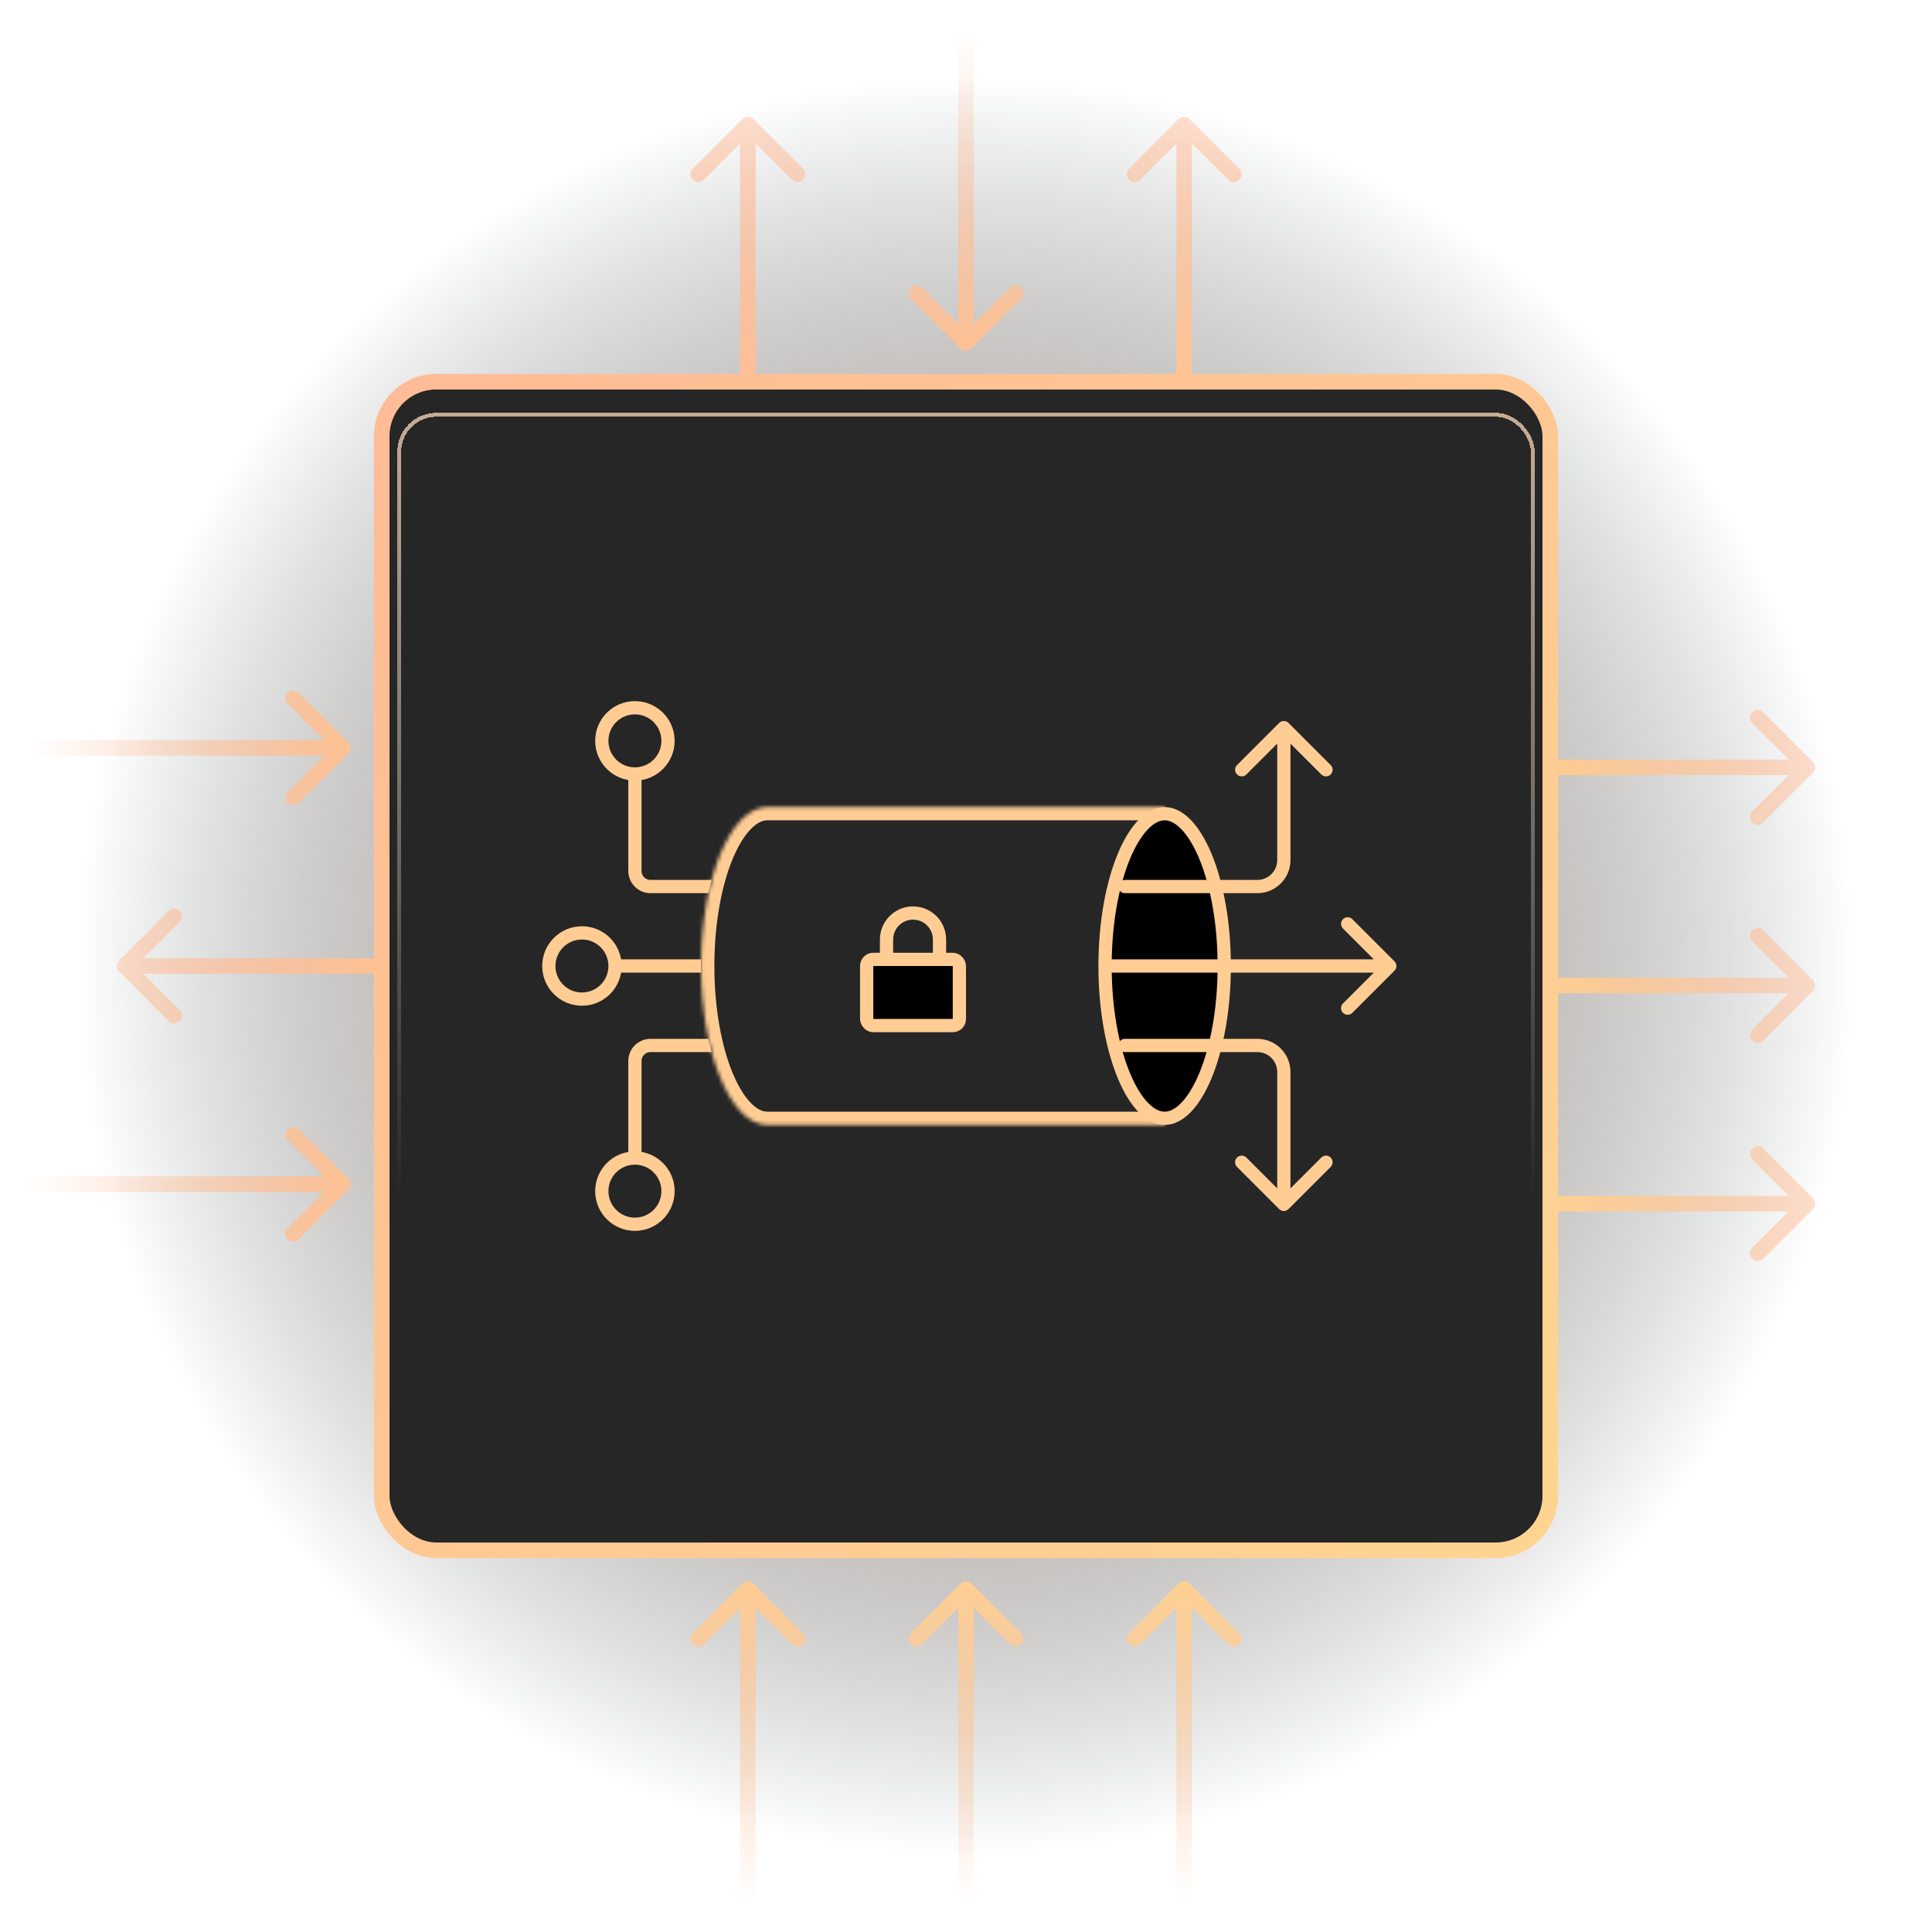 <svg width="496" height="496" viewBox="0 0 496 496" fill="none" xmlns="http://www.w3.org/2000/svg">
<rect width="496" height="496" fill="url(#paint0_radial_8_293)"/>
<path d="M400 251C398.895 251 398 251.895 398 253C398 254.105 398.895 255 400 255V251ZM465.414 254.414C466.195 253.633 466.195 252.367 465.414 251.586L452.686 238.858C451.905 238.077 450.639 238.077 449.858 238.858C449.077 239.639 449.077 240.905 449.858 241.686L461.172 253L449.858 264.314C449.077 265.095 449.077 266.361 449.858 267.142C450.639 267.923 451.905 267.923 452.686 267.142L465.414 254.414ZM400 255H464V251H400V255Z" fill="url(#paint1_linear_8_293)"/>
<path d="M400 307C398.895 307 398 307.895 398 309C398 310.105 398.895 311 400 311V307ZM465.414 310.414C466.195 309.633 466.195 308.367 465.414 307.586L452.686 294.858C451.905 294.077 450.639 294.077 449.858 294.858C449.077 295.639 449.077 296.905 449.858 297.686L461.172 309L449.858 320.314C449.077 321.095 449.077 322.361 449.858 323.142C450.639 323.923 451.905 323.923 452.686 323.142L465.414 310.414ZM400 311H464V307H400V311Z" fill="url(#paint2_linear_8_293)"/>
<path d="M302 96C302 97.105 302.895 98 304 98C305.105 98 306 97.105 306 96L302 96ZM305.414 30.586C304.633 29.805 303.367 29.805 302.586 30.586L289.858 43.314C289.077 44.095 289.077 45.361 289.858 46.142C290.639 46.923 291.905 46.923 292.686 46.142L304 34.828L315.314 46.142C316.095 46.923 317.361 46.923 318.142 46.142C318.923 45.361 318.923 44.095 318.142 43.314L305.414 30.586ZM306 96L306 32L302 32L302 96L306 96Z" fill="url(#paint3_linear_8_293)"/>
<path d="M96 250C97.105 250 98 249.105 98 248C98 246.895 97.105 246 96 246L96 250ZM30.586 246.586C29.805 247.367 29.805 248.633 30.586 249.414L43.314 262.142C44.095 262.923 45.361 262.923 46.142 262.142C46.923 261.361 46.923 260.095 46.142 259.314L34.828 248L46.142 236.686C46.923 235.905 46.923 234.639 46.142 233.858C45.361 233.077 44.095 233.077 43.314 233.858L30.586 246.586ZM96 246L32 246L32 250L96 250L96 246Z" fill="url(#paint4_linear_8_293)"/>
<path d="M400 195C398.895 195 398 195.895 398 197C398 198.105 398.895 199 400 199V195ZM465.414 198.414C466.195 197.633 466.195 196.367 465.414 195.586L452.686 182.858C451.905 182.077 450.639 182.077 449.858 182.858C449.077 183.639 449.077 184.905 449.858 185.686L461.172 197L449.858 208.314C449.077 209.095 449.077 210.361 449.858 211.142C450.639 211.923 451.905 211.923 452.686 211.142L465.414 198.414ZM400 199H464V195H400V199Z" fill="url(#paint5_linear_8_293)"/>
<path d="M190 96C190 97.105 190.895 98 192 98C193.105 98 194 97.105 194 96L190 96ZM193.414 30.586C192.633 29.805 191.367 29.805 190.586 30.586L177.858 43.314C177.077 44.095 177.077 45.361 177.858 46.142C178.639 46.923 179.905 46.923 180.686 46.142L192 34.828L203.314 46.142C204.095 46.923 205.361 46.923 206.142 46.142C206.923 45.361 206.923 44.095 206.142 43.314L193.414 30.586ZM194 96L194 32L190 32L190 96L194 96Z" fill="url(#paint6_linear_8_293)"/>
<path d="M250 8C250 6.895 249.105 6 248 6C246.895 6 246 6.895 246 8L250 8ZM246.586 89.414C247.367 90.195 248.633 90.195 249.414 89.414L262.142 76.686C262.923 75.905 262.923 74.639 262.142 73.858C261.361 73.077 260.095 73.077 259.314 73.858L248 85.172L236.686 73.858C235.905 73.077 234.639 73.077 233.858 73.858C233.077 74.639 233.077 75.905 233.858 76.686L246.586 89.414ZM246 8L246 88L250 88L250 8L246 8Z" fill="url(#paint7_linear_8_293)"/>
<path d="M190 488C190 489.105 190.895 490 192 490C193.105 490 194 489.105 194 488L190 488ZM193.414 406.586C192.633 405.805 191.367 405.805 190.586 406.586L177.858 419.314C177.077 420.095 177.077 421.361 177.858 422.142C178.639 422.923 179.905 422.923 180.686 422.142L192 410.828L203.314 422.142C204.095 422.923 205.361 422.923 206.142 422.142C206.923 421.361 206.923 420.095 206.142 419.314L193.414 406.586ZM194 488L194 408L190 408L190 488L194 488Z" fill="url(#paint8_linear_8_293)"/>
<path d="M246 488C246 489.105 246.895 490 248 490C249.105 490 250 489.105 250 488L246 488ZM249.414 406.586C248.633 405.805 247.367 405.805 246.586 406.586L233.858 419.314C233.077 420.095 233.077 421.361 233.858 422.142C234.639 422.923 235.905 422.923 236.686 422.142L248 410.828L259.314 422.142C260.095 422.923 261.361 422.923 262.142 422.142C262.923 421.361 262.923 420.095 262.142 419.314L249.414 406.586ZM250 488L250 408L246 408L246 488L250 488Z" fill="url(#paint9_linear_8_293)"/>
<path d="M302 488C302 489.105 302.895 490 304 490C305.105 490 306 489.105 306 488L302 488ZM305.414 406.586C304.633 405.805 303.367 405.805 302.586 406.586L289.858 419.314C289.077 420.095 289.077 421.361 289.858 422.142C290.639 422.923 291.905 422.923 292.686 422.142L304 410.828L315.314 422.142C316.095 422.923 317.361 422.923 318.142 422.142C318.923 421.361 318.923 420.095 318.142 419.314L305.414 406.586ZM306 488L306 408L302 408L302 488L306 488Z" fill="url(#paint10_linear_8_293)"/>
<path d="M8 190C6.895 190 6 190.895 6 192C6 193.105 6.895 194 8 194V190ZM89.414 193.414C90.195 192.633 90.195 191.367 89.414 190.586L76.686 177.858C75.905 177.077 74.639 177.077 73.858 177.858C73.077 178.639 73.077 179.905 73.858 180.686L85.172 192L73.858 203.314C73.077 204.095 73.077 205.361 73.858 206.142C74.639 206.923 75.905 206.923 76.686 206.142L89.414 193.414ZM8 194H88V190H8V194Z" fill="url(#paint11_linear_8_293)"/>
<path d="M8 302C6.895 302 6 302.895 6 304C6 305.105 6.895 306 8 306V302ZM89.414 305.414C90.195 304.633 90.195 303.367 89.414 302.586L76.686 289.858C75.905 289.077 74.639 289.077 73.858 289.858C73.077 290.639 73.077 291.905 73.858 292.686L85.172 304L73.858 315.314C73.077 316.095 73.077 317.361 73.858 318.142C74.639 318.923 75.905 318.923 76.686 318.142L89.414 305.414ZM8 306H88V302H8V306Z" fill="url(#paint12_linear_8_293)"/>
<rect x="98" y="98" width="300" height="300" rx="14" fill="#262626" stroke="url(#paint13_linear_8_293)" stroke-width="4"/>
<path d="M163 186.8L163 223.6C163 225.809 164.791 227.6 167 227.6L214 227.6" stroke="#FFCD93" stroke-width="3.4" stroke-linecap="round"/>
<path d="M163 309.2L163 272.4C163 270.191 164.791 268.4 167 268.4L214 268.4" stroke="#FFCD93" stroke-width="3.4" stroke-linecap="round"/>
<path d="M149.4 248H203.8" stroke="#FFCD93" stroke-width="3.4" stroke-linecap="round"/>
<circle cx="163" cy="190.2" r="8.5" fill="#262626" stroke="#FFCD93" stroke-width="3.4"/>
<circle cx="149.4" cy="248" r="8.5" fill="#262626" stroke="#FFCD93" stroke-width="3.4"/>
<circle r="8.5" transform="matrix(1 0 0 -1 163 305.8)" fill="#262626" stroke="#FFCD93" stroke-width="3.4"/>
<mask id="path-21-inside-1_8_293" fill="white">
<path fill-rule="evenodd" clip-rule="evenodd" d="M299 207.2H197C187.611 207.2 180 225.467 180 248C180 270.533 187.611 288.8 197 288.8C197.004 288.8 197.007 288.8 197.011 288.8H299V207.2Z"/>
</mask>
<path fill-rule="evenodd" clip-rule="evenodd" d="M299 207.2H197C187.611 207.2 180 225.467 180 248C180 270.533 187.611 288.8 197 288.8C197.004 288.8 197.007 288.8 197.011 288.8H299V207.2Z" fill="#262626"/>
<path d="M197 207.2V203.8H197L197 207.2ZM299 207.2H302.4V203.8H299V207.2ZM197 288.8V285.4H197L197 288.8ZM299 288.8V292.2H302.4V288.8H299ZM197 210.6H299V203.8H197V210.6ZM183.4 248C183.4 237.07 185.252 227.334 188.118 220.458C189.553 217.012 191.176 214.445 192.805 212.792C194.422 211.151 195.837 210.6 197 210.6L197 203.8C193.468 203.8 190.412 205.532 187.961 208.02C185.522 210.496 183.481 213.905 181.841 217.842C178.553 225.732 176.6 236.397 176.6 248H183.4ZM197 285.4C195.837 285.4 194.422 284.849 192.805 283.208C191.176 281.555 189.553 278.988 188.118 275.542C185.252 268.666 183.4 258.93 183.4 248H176.6C176.6 259.603 178.553 270.268 181.841 278.158C183.481 282.095 185.522 285.504 187.961 287.98C190.412 290.468 193.468 292.2 197 292.2L197 285.4ZM197.011 285.4C197.011 285.4 197.01 285.4 197.01 285.4C197.01 285.4 197.01 285.4 197.01 285.4C197.01 285.4 197.01 285.4 197.01 285.4C197.01 285.4 197.01 285.4 197.01 285.4C197.01 285.4 197.01 285.4 197.01 285.4C197.01 285.4 197.01 285.4 197.01 285.4C197.01 285.4 197.01 285.4 197.01 285.4C197.01 285.4 197.01 285.4 197.01 285.4C197.01 285.4 197.01 285.4 197.01 285.4C197.01 285.4 197.01 285.4 197.01 285.4C197.01 285.4 197.01 285.4 197.01 285.4C197.01 285.4 197.01 285.4 197.01 285.4C197.01 285.4 197.01 285.4 197.01 285.4C197.01 285.4 197.01 285.4 197.01 285.4C197.01 285.4 197.01 285.4 197.01 285.4C197.01 285.4 197.01 285.4 197.01 285.4C197.01 285.4 197.01 285.4 197.01 285.4C197.01 285.4 197.01 285.4 197.01 285.4C197.01 285.4 197.01 285.4 197.01 285.4C197.01 285.4 197.01 285.4 197.01 285.4C197.01 285.4 197.01 285.4 197.01 285.4C197.01 285.4 197.01 285.4 197.01 285.4C197.01 285.4 197.01 285.4 197.01 285.4C197.01 285.4 197.01 285.4 197.01 285.4C197.01 285.4 197.01 285.4 197.01 285.4C197.01 285.4 197.01 285.4 197.01 285.4C197.01 285.4 197.01 285.4 197.01 285.4C197.01 285.4 197.01 285.4 197.01 285.4C197.01 285.4 197.01 285.4 197.01 285.4C197.01 285.4 197.01 285.4 197.01 285.4C197.01 285.4 197.01 285.4 197.01 285.4C197.01 285.4 197.01 285.4 197.01 285.4C197.01 285.4 197.01 285.4 197.01 285.4C197.01 285.4 197.01 285.4 197.01 285.4C197.01 285.4 197.01 285.4 197.01 285.4C197.01 285.4 197.01 285.4 197.01 285.4C197.01 285.4 197.01 285.4 197.01 285.4C197.01 285.4 197.01 285.4 197.01 285.4C197.01 285.4 197.01 285.4 197.01 285.4C197.01 285.4 197.01 285.4 197.01 285.4C197.01 285.4 197.01 285.4 197.01 285.4C197.01 285.4 197.01 285.4 197.01 285.4C197.01 285.4 197.01 285.4 197.01 285.4C197.01 285.4 197.01 285.4 197.01 285.4C197.01 285.4 197.01 285.4 197.01 285.4C197.01 285.4 197.01 285.4 197.01 285.4C197.01 285.4 197.01 285.4 197.01 285.4C197.01 285.4 197.01 285.4 197.01 285.4C197.01 285.4 197.01 285.4 197.01 285.4C197.009 285.4 197.009 285.4 197.009 285.4C197.009 285.4 197.009 285.4 197.009 285.4C197.009 285.4 197.009 285.4 197.009 285.4C197.009 285.4 197.009 285.4 197.009 285.4C197.009 285.4 197.009 285.4 197.009 285.4C197.009 285.4 197.009 285.4 197.009 285.4C197.009 285.4 197.009 285.4 197.009 285.4C197.009 285.4 197.009 285.4 197.009 285.4C197.009 285.4 197.009 285.4 197.009 285.4C197.009 285.4 197.009 285.4 197.009 285.4C197.009 285.4 197.009 285.4 197.009 285.4C197.009 285.4 197.009 285.4 197.009 285.4C197.009 285.4 197.009 285.4 197.009 285.4C197.009 285.4 197.009 285.4 197.009 285.4C197.009 285.4 197.009 285.4 197.009 285.4C197.009 285.4 197.009 285.4 197.009 285.4C197.009 285.4 197.009 285.4 197.009 285.4C197.009 285.4 197.009 285.4 197.009 285.4C197.009 285.4 197.009 285.4 197.009 285.4C197.009 285.4 197.009 285.4 197.009 285.4C197.009 285.4 197.009 285.4 197.009 285.4C197.009 285.4 197.009 285.4 197.009 285.4C197.009 285.4 197.009 285.4 197.009 285.4C197.009 285.4 197.009 285.4 197.009 285.4C197.009 285.4 197.009 285.4 197.009 285.4C197.009 285.4 197.009 285.4 197.009 285.4C197.009 285.4 197.009 285.4 197.009 285.4C197.009 285.4 197.009 285.4 197.009 285.4C197.009 285.4 197.009 285.4 197.009 285.4C197.009 285.4 197.009 285.4 197.009 285.4C197.009 285.4 197.009 285.4 197.009 285.4C197.009 285.4 197.009 285.4 197.009 285.4C197.009 285.4 197.009 285.4 197.009 285.4C197.009 285.4 197.009 285.4 197.009 285.4C197.009 285.4 197.009 285.4 197.009 285.4C197.009 285.4 197.009 285.4 197.009 285.4C197.009 285.4 197.009 285.4 197.009 285.4C197.009 285.4 197.009 285.4 197.009 285.4C197.009 285.4 197.009 285.4 197.009 285.4C197.009 285.4 197.009 285.4 197.009 285.4C197.009 285.4 197.009 285.4 197.009 285.4C197.009 285.4 197.009 285.4 197.009 285.4C197.009 285.4 197.009 285.4 197.009 285.4C197.009 285.4 197.009 285.4 197.009 285.4C197.009 285.4 197.009 285.4 197.009 285.4C197.009 285.4 197.009 285.4 197.009 285.4C197.009 285.4 197.009 285.4 197.009 285.4C197.009 285.4 197.009 285.4 197.009 285.4C197.009 285.4 197.009 285.4 197.008 285.4C197.008 285.4 197.008 285.4 197.008 285.4C197.008 285.4 197.008 285.4 197.008 285.4C197.008 285.4 197.008 285.4 197.008 285.4C197.008 285.4 197.008 285.4 197.008 285.4C197.008 285.4 197.008 285.4 197.008 285.4C197.008 285.4 197.008 285.4 197.008 285.4C197.008 285.4 197.008 285.4 197.008 285.4C197.008 285.4 197.008 285.4 197.008 285.4C197.008 285.4 197.008 285.4 197.008 285.4C197.008 285.4 197.008 285.4 197.008 285.4C197.008 285.4 197.008 285.4 197.008 285.4C197.008 285.4 197.008 285.4 197.008 285.4C197.008 285.4 197.008 285.4 197.008 285.4C197.008 285.4 197.008 285.4 197.008 285.4C197.008 285.4 197.008 285.4 197.008 285.4C197.008 285.4 197.008 285.4 197.008 285.4C197.008 285.4 197.008 285.4 197.008 285.4C197.008 285.4 197.008 285.4 197.008 285.4C197.008 285.4 197.008 285.4 197.008 285.4C197.008 285.4 197.008 285.4 197.008 285.4C197.008 285.4 197.008 285.4 197.008 285.4C197.008 285.4 197.008 285.4 197.008 285.4C197.008 285.4 197.008 285.4 197.008 285.4C197.008 285.4 197.008 285.4 197.008 285.4C197.008 285.4 197.008 285.4 197.008 285.4C197.008 285.4 197.008 285.4 197.008 285.4C197.008 285.4 197.008 285.4 197.008 285.4C197.008 285.4 197.008 285.4 197.008 285.4C197.008 285.4 197.008 285.4 197.008 285.4C197.008 285.4 197.008 285.4 197.008 285.4C197.008 285.4 197.008 285.4 197.008 285.4C197.008 285.4 197.008 285.4 197.008 285.4C197.008 285.4 197.008 285.4 197.008 285.4C197.008 285.4 197.008 285.4 197.008 285.4C197.008 285.4 197.008 285.4 197.008 285.4C197.008 285.4 197.008 285.4 197.008 285.4C197.008 285.4 197.008 285.4 197.008 285.4C197.008 285.4 197.008 285.4 197.008 285.4C197.008 285.4 197.008 285.4 197.008 285.4C197.008 285.4 197.008 285.4 197.008 285.4C197.008 285.4 197.008 285.4 197.008 285.4C197.008 285.4 197.008 285.4 197.008 285.4C197.008 285.4 197.008 285.4 197.008 285.4C197.008 285.4 197.008 285.4 197.008 285.4C197.008 285.4 197.008 285.4 197.008 285.4C197.008 285.4 197.008 285.4 197.008 285.4C197.008 285.4 197.008 285.4 197.008 285.4C197.008 285.4 197.008 285.4 197.008 285.4C197.008 285.4 197.007 285.4 197.007 285.4C197.007 285.4 197.007 285.4 197.007 285.4C197.007 285.4 197.007 285.4 197.007 285.4C197.007 285.4 197.007 285.4 197.007 285.4C197.007 285.4 197.007 285.4 197.007 285.4C197.007 285.4 197.007 285.4 197.007 285.4C197.007 285.4 197.007 285.4 197.007 285.4C197.007 285.4 197.007 285.4 197.007 285.4C197.007 285.4 197.007 285.4 197.007 285.4C197.007 285.4 197.007 285.4 197.007 285.4C197.007 285.4 197.007 285.4 197.007 285.4C197.007 285.4 197.007 285.4 197.007 285.4C197.007 285.4 197.007 285.4 197.007 285.4C197.007 285.4 197.007 285.4 197.007 285.4C197.007 285.4 197.007 285.4 197.007 285.4C197.007 285.4 197.007 285.4 197.007 285.4C197.007 285.4 197.007 285.4 197.007 285.4C197.007 285.4 197.007 285.4 197.007 285.4C197.007 285.4 197.007 285.4 197.007 285.4C197.007 285.4 197.007 285.4 197.007 285.4C197.007 285.4 197.007 285.4 197.007 285.4C197.007 285.4 197.007 285.4 197.007 285.4C197.007 285.4 197.007 285.4 197.007 285.4C197.007 285.4 197.007 285.4 197.007 285.4C197.007 285.4 197.007 285.4 197.007 285.4C197.007 285.4 197.007 285.4 197.007 285.4C197.007 285.4 197.007 285.4 197.007 285.4C197.007 285.4 197.007 285.4 197.007 285.4C197.007 285.4 197.007 285.4 197.007 285.4C197.007 285.4 197.007 285.4 197.007 285.4C197.007 285.4 197.007 285.4 197.007 285.4C197.007 285.4 197.007 285.4 197.007 285.4C197.007 285.4 197.007 285.4 197.007 285.4C197.007 285.4 197.007 285.4 197.007 285.4C197.007 285.4 197.007 285.4 197.007 285.4C197.007 285.4 197.007 285.4 197.007 285.4C197.007 285.4 197.007 285.4 197.007 285.4C197.007 285.4 197.007 285.4 197.007 285.4C197.007 285.4 197.007 285.4 197.007 285.4C197.007 285.4 197.007 285.4 197.007 285.4C197.007 285.4 197.007 285.4 197.007 285.4C197.007 285.4 197.007 285.4 197.007 285.4C197.007 285.4 197.007 285.4 197.007 285.4C197.007 285.4 197.007 285.4 197.007 285.4C197.007 285.4 197.007 285.4 197.007 285.4C197.007 285.4 197.007 285.4 197.007 285.4C197.007 285.4 197.007 285.4 197.007 285.4C197.007 285.4 197.007 285.4 197.007 285.4C197.007 285.4 197.007 285.4 197.007 285.4C197.007 285.4 197.006 285.4 197.006 285.4C197.006 285.4 197.006 285.4 197.006 285.4C197.006 285.4 197.006 285.4 197.006 285.4C197.006 285.4 197.006 285.4 197.006 285.4C197.006 285.4 197.006 285.4 197.006 285.4C197.006 285.4 197.006 285.4 197.006 285.4C197.006 285.4 197.006 285.4 197.006 285.4C197.006 285.4 197.006 285.4 197.006 285.4C197.006 285.4 197.006 285.4 197.006 285.4C197.006 285.4 197.006 285.4 197.006 285.4C197.006 285.4 197.006 285.4 197.006 285.4C197.006 285.4 197.006 285.4 197.006 285.4C197.006 285.4 197.006 285.4 197.006 285.4C197.006 285.4 197.006 285.4 197.006 285.4C197.006 285.4 197.006 285.4 197.006 285.4C197.006 285.4 197.006 285.4 197.006 285.4C197.006 285.4 197.006 285.4 197.006 285.4C197.006 285.4 197.006 285.4 197.006 285.4C197.006 285.4 197.006 285.4 197.006 285.4C197.006 285.4 197.006 285.4 197.006 285.4C197.006 285.4 197.006 285.4 197.006 285.4C197.006 285.4 197.006 285.4 197.006 285.4C197.006 285.4 197.006 285.4 197.006 285.4C197.006 285.4 197.006 285.4 197.006 285.4C197.006 285.4 197.006 285.4 197.006 285.4C197.006 285.4 197.006 285.4 197.006 285.4C197.006 285.4 197.006 285.4 197.006 285.4C197.006 285.4 197.006 285.4 197.006 285.4C197.006 285.4 197.006 285.4 197.006 285.4C197.006 285.4 197.006 285.4 197.006 285.4C197.006 285.4 197.006 285.4 197.006 285.4C197.006 285.4 197.006 285.4 197.006 285.4C197.006 285.4 197.006 285.4 197.006 285.4C197.006 285.4 197.006 285.4 197.006 285.4C197.006 285.4 197.006 285.4 197.006 285.4C197.006 285.4 197.006 285.4 197.006 285.4C197.006 285.4 197.006 285.4 197.006 285.4C197.006 285.4 197.006 285.4 197.006 285.4C197.006 285.4 197.006 285.4 197.006 285.4C197.006 285.4 197.006 285.4 197.006 285.4C197.006 285.4 197.006 285.4 197.006 285.4C197.006 285.4 197.006 285.4 197.006 285.4C197.006 285.4 197.006 285.4 197.006 285.4C197.006 285.4 197.006 285.4 197.006 285.4C197.006 285.4 197.006 285.4 197.006 285.4C197.006 285.4 197.006 285.4 197.006 285.4C197.006 285.4 197.006 285.4 197.006 285.4C197.006 285.4 197.006 285.4 197.006 285.4C197.006 285.4 197.006 285.4 197.006 285.4C197.005 285.4 197.005 285.4 197.005 285.4C197.005 285.4 197.005 285.4 197.005 285.4C197.005 285.4 197.005 285.4 197.005 285.4C197.005 285.4 197.005 285.4 197.005 285.4C197.005 285.4 197.005 285.4 197.005 285.4C197.005 285.4 197.005 285.4 197.005 285.4C197.005 285.4 197.005 285.4 197.005 285.4C197.005 285.4 197.005 285.4 197.005 285.4C197.005 285.4 197.005 285.4 197.005 285.4C197.005 285.4 197.005 285.4 197.005 285.4C197.005 285.4 197.005 285.4 197.005 285.4C197.005 285.4 197.005 285.4 197.005 285.4C197.005 285.4 197.005 285.4 197.005 285.4C197.005 285.4 197.005 285.4 197.005 285.4C197.005 285.4 197.005 285.4 197.005 285.4C197.005 285.4 197.005 285.4 197.005 285.4C197.005 285.4 197.005 285.4 197.005 285.4C197.005 285.4 197.005 285.4 197.005 285.4C197.005 285.4 197.005 285.4 197.005 285.4C197.005 285.4 197.005 285.4 197.005 285.4C197.005 285.4 197.005 285.4 197.005 285.4C197.005 285.4 197.005 285.4 197.005 285.4C197.005 285.4 197.005 285.4 197.005 285.4C197.005 285.4 197.005 285.4 197.005 285.4C197.005 285.4 197.005 285.4 197.005 285.4C197.005 285.4 197.005 285.4 197.005 285.4C197.005 285.4 197.005 285.4 197.005 285.4C197.005 285.4 197.005 285.4 197.005 285.4C197.005 285.4 197.005 285.4 197.005 285.4C197.005 285.4 197.005 285.4 197.005 285.4C197.005 285.4 197.005 285.4 197.005 285.4C197.005 285.4 197.005 285.4 197.005 285.4C197.005 285.4 197.005 285.4 197.005 285.4C197.005 285.4 197.005 285.4 197.005 285.4C197.005 285.4 197.005 285.4 197.005 285.4C197.005 285.4 197.005 285.4 197.005 285.4C197.005 285.4 197.005 285.4 197.005 285.4C197.005 285.4 197.005 285.4 197.005 285.4C197.005 285.4 197.005 285.4 197.005 285.4C197.005 285.4 197.005 285.4 197.005 285.4C197.005 285.4 197.005 285.4 197.005 285.4C197.005 285.4 197.005 285.4 197.005 285.4C197.005 285.4 197.005 285.4 197.005 285.4C197.005 285.4 197.005 285.4 197.005 285.4C197.005 285.4 197.005 285.4 197.005 285.4C197.005 285.4 197.005 285.4 197.005 285.4C197.005 285.4 197.005 285.4 197.005 285.4C197.005 285.4 197.005 285.4 197.005 285.4C197.005 285.4 197.005 285.4 197.004 285.4C197.004 285.4 197.004 285.4 197.004 285.4C197.004 285.4 197.004 285.4 197.004 285.4C197.004 285.4 197.004 285.4 197.004 285.4C197.004 285.4 197.004 285.4 197.004 285.4C197.004 285.4 197.004 285.4 197.004 285.4C197.004 285.4 197.004 285.4 197.004 285.4C197.004 285.4 197.004 285.4 197.004 285.4C197.004 285.4 197.004 285.4 197.004 285.4C197.004 285.4 197.004 285.4 197.004 285.4C197.004 285.4 197.004 285.4 197.004 285.4C197.004 285.4 197.004 285.4 197.004 285.4C197.004 285.4 197.004 285.4 197.004 285.4C197.004 285.4 197.004 285.4 197.004 285.4C197.004 285.4 197.004 285.4 197.004 285.4C197.004 285.4 197.004 285.4 197.004 285.4C197.004 285.4 197.004 285.4 197.004 285.4C197.004 285.4 197.004 285.4 197.004 285.4C197.004 285.4 197.004 285.4 197.004 285.4C197.004 285.4 197.004 285.4 197.004 285.4C197.004 285.4 197.004 285.4 197.004 285.4C197.004 285.4 197.004 285.4 197.004 285.4C197.004 285.4 197.004 285.4 197.004 285.4C197.004 285.4 197.004 285.4 197.004 285.4C197.004 285.4 197.004 285.4 197.004 285.4C197.004 285.4 197.004 285.4 197.004 285.4C197.004 285.4 197.004 285.4 197.004 285.4C197.004 285.4 197.004 285.4 197.004 285.4C197.004 285.4 197.004 285.4 197.004 285.4C197.004 285.4 197.004 285.4 197.004 285.4C197.004 285.4 197.004 285.4 197.004 285.4C197.004 285.4 197.004 285.4 197.004 285.4C197.004 285.4 197.004 285.4 197.004 285.4C197.004 285.4 197.004 285.4 197.004 285.4C197.004 285.4 197.004 285.4 197.004 285.4C197.004 285.4 197.004 285.4 197.004 285.4C197.004 285.4 197.004 285.4 197.004 285.4C197.004 285.4 197.004 285.4 197.004 285.4C197.004 285.4 197.004 285.4 197.004 285.4C197.004 285.4 197.004 285.4 197.004 285.4C197.004 285.4 197.004 285.4 197.004 285.4C197.004 285.4 197.004 285.4 197.004 285.4C197.004 285.4 197.004 285.4 197.004 285.4C197.004 285.4 197.004 285.4 197.004 285.4C197.004 285.4 197.004 285.4 197.004 285.4C197.004 285.4 197.004 285.4 197.004 285.4C197.004 285.4 197.004 285.4 197.004 285.4C197.004 285.4 197.004 285.4 197.004 285.4C197.004 285.4 197.004 285.4 197.004 285.4C197.004 285.4 197.003 285.4 197.003 285.4C197.003 285.4 197.003 285.4 197.003 285.4C197.003 285.4 197.003 285.4 197.003 285.4C197.003 285.4 197.003 285.4 197.003 285.4C197.003 285.4 197.003 285.4 197.003 285.4C197.003 285.4 197.003 285.4 197.003 285.4C197.003 285.4 197.003 285.4 197.003 285.4C197.003 285.4 197.003 285.4 197.003 285.4C197.003 285.4 197.003 285.4 197.003 285.4C197.003 285.4 197.003 285.4 197.003 285.4C197.003 285.4 197.003 285.4 197.003 285.4C197.003 285.4 197.003 285.4 197.003 285.4C197.003 285.4 197.003 285.4 197.003 285.4C197.003 285.4 197.003 285.4 197.003 285.4C197.003 285.4 197.003 285.4 197.003 285.4C197.003 285.4 197.003 285.4 197.003 285.4C197.003 285.4 197.003 285.4 197.003 285.4C197.003 285.4 197.003 285.4 197.003 285.4C197.003 285.4 197.003 285.4 197.003 285.4C197.003 285.4 197.003 285.4 197.003 285.4C197.003 285.4 197.003 285.4 197.003 285.4C197.003 285.4 197.003 285.4 197.003 285.4C197.003 285.4 197.003 285.4 197.003 285.4C197.003 285.4 197.003 285.4 197.003 285.4C197.003 285.4 197.003 285.4 197.003 285.4C197.003 285.4 197.003 285.4 197.003 285.4C197.003 285.4 197.003 285.4 197.003 285.4C197.003 285.4 197.003 285.4 197.003 285.4C197.003 285.4 197.003 285.4 197.003 285.4C197.003 285.4 197.003 285.4 197.003 285.4C197.003 285.4 197.003 285.4 197.003 285.4C197.003 285.4 197.003 285.4 197.003 285.4C197.003 285.4 197.003 285.4 197.003 285.4C197.003 285.4 197.003 285.4 197.003 285.4C197.003 285.4 197.003 285.4 197.003 285.4C197.003 285.4 197.003 285.4 197.003 285.4C197.003 285.4 197.003 285.4 197.003 285.4C197.003 285.4 197.003 285.4 197.003 285.4C197.003 285.4 197.003 285.4 197.003 285.4C197.003 285.4 197.003 285.4 197.003 285.4C197.003 285.4 197.003 285.4 197.003 285.4C197.003 285.4 197.003 285.4 197.003 285.4C197.003 285.4 197.003 285.4 197.003 285.4C197.003 285.4 197.003 285.4 197.003 285.4C197.003 285.4 197.003 285.4 197.003 285.4C197.003 285.4 197.003 285.4 197.003 285.4C197.003 285.4 197.003 285.4 197.003 285.4C197.003 285.4 197.003 285.4 197.003 285.4C197.003 285.4 197.003 285.4 197.003 285.4C197.002 285.4 197.002 285.4 197.002 285.4C197.002 285.4 197.002 285.4 197.002 285.4C197.002 285.4 197.002 285.4 197.002 285.4C197.002 285.4 197.002 285.4 197.002 285.4C197.002 285.4 197.002 285.4 197.002 285.4C197.002 285.4 197.002 285.4 197.002 285.4C197.002 285.4 197.002 285.4 197.002 285.4C197.002 285.4 197.002 285.4 197.002 285.4C197.002 285.4 197.002 285.4 197.002 285.4C197.002 285.4 197.002 285.4 197.002 285.4C197.002 285.4 197.002 285.4 197.002 285.4C197.002 285.4 197.002 285.4 197.002 285.4C197.002 285.4 197.002 285.4 197.002 285.4C197.002 285.4 197.002 285.4 197.002 285.4C197.002 285.4 197.002 285.4 197.002 285.4C197.002 285.4 197.002 285.4 197.002 285.4C197.002 285.4 197.002 285.4 197.002 285.4C197.002 285.4 197.002 285.4 197.002 285.4C197.002 285.4 197.002 285.4 197.002 285.4C197.002 285.4 197.002 285.4 197.002 285.4C197.002 285.4 197.002 285.4 197.002 285.4C197.002 285.4 197.002 285.4 197.002 285.4C197.002 285.4 197.002 285.4 197.002 285.4C197.002 285.4 197.002 285.4 197.002 285.4C197.002 285.4 197.002 285.4 197.002 285.4C197.002 285.4 197.002 285.4 197.002 285.4C197.002 285.4 197.002 285.4 197.002 285.4C197.002 285.4 197.002 285.4 197.002 285.4C197.002 285.4 197.002 285.4 197.002 285.4C197.002 285.4 197.002 285.4 197.002 285.4C197.002 285.4 197.002 285.4 197.002 285.4C197.002 285.4 197.002 285.4 197.002 285.4C197.002 285.4 197.002 285.4 197.002 285.4C197.002 285.4 197.002 285.4 197.002 285.4C197.002 285.4 197.002 285.4 197.002 285.4C197.002 285.4 197.002 285.4 197.002 285.4C197.002 285.4 197.002 285.4 197.002 285.4C197.002 285.4 197.002 285.4 197.002 285.4C197.002 285.4 197.002 285.4 197.002 285.4C197.002 285.4 197.002 285.4 197.002 285.4C197.002 285.4 197.002 285.4 197.002 285.4C197.002 285.4 197.002 285.4 197.002 285.4C197.002 285.4 197.002 285.4 197.002 285.4C197.002 285.4 197.002 285.4 197.002 285.4C197.002 285.4 197.002 285.4 197.002 285.4C197.002 285.4 197.002 285.4 197.002 285.4C197.002 285.4 197.002 285.4 197.002 285.4C197.002 285.4 197.002 285.4 197.002 285.4C197.002 285.4 197.002 285.4 197.002 285.4C197.001 285.4 197.001 285.4 197.001 285.4C197.001 285.4 197.001 285.4 197.001 285.4C197.001 285.4 197.001 285.4 197.001 285.4C197.001 285.4 197.001 285.4 197.001 285.4C197.001 285.4 197.001 285.4 197.001 285.4C197.001 285.4 197.001 285.4 197.001 285.4C197.001 285.4 197.001 285.4 197.001 285.4C197.001 285.4 197.001 285.4 197.001 285.4C197.001 285.4 197.001 285.4 197.001 285.4C197.001 285.4 197.001 285.4 197.001 285.4C197.001 285.4 197.001 285.4 197.001 285.4C197.001 285.4 197.001 285.4 197.001 285.4C197.001 285.4 197.001 285.4 197.001 285.4C197.001 285.4 197.001 285.4 197.001 285.4C197.001 285.4 197.001 285.4 197.001 285.4C197.001 285.4 197.001 285.4 197.001 285.4C197.001 285.4 197.001 285.4 197.001 285.4C197.001 285.4 197.001 285.4 197.001 285.4C197.001 285.4 197.001 285.4 197.001 285.4C197.001 285.4 197.001 285.4 197.001 285.4C197.001 285.4 197.001 285.4 197.001 285.4C197.001 285.4 197.001 285.4 197.001 285.4C197.001 285.4 197.001 285.4 197.001 285.4C197.001 285.4 197.001 285.4 197.001 285.4C197.001 285.4 197.001 285.4 197.001 285.4C197.001 285.4 197.001 285.4 197.001 285.4C197.001 285.4 197.001 285.4 197.001 285.4C197.001 285.4 197.001 285.4 197.001 285.4C197.001 285.4 197.001 285.4 197.001 285.4C197.001 285.4 197.001 285.4 197.001 285.4C197.001 285.4 197.001 285.4 197.001 285.4C197.001 285.4 197.001 285.4 197.001 285.4C197.001 285.4 197.001 285.4 197.001 285.4C197.001 285.4 197.001 285.4 197.001 285.4C197.001 285.4 197.001 285.4 197.001 285.4C197.001 285.4 197.001 285.4 197.001 285.4C197.001 285.4 197.001 285.4 197.001 285.4C197.001 285.4 197.001 285.4 197.001 285.4C197.001 285.4 197.001 285.4 197.001 285.4C197.001 285.4 197.001 285.4 197.001 285.4C197.001 285.4 197.001 285.4 197.001 285.4C197.001 285.4 197.001 285.4 197.001 285.4C197.001 285.4 197.001 285.4 197.001 285.4C197.001 285.4 197.001 285.4 197.001 285.4C197.001 285.4 197.001 285.4 197.001 285.4C197.001 285.4 197.001 285.4 197.001 285.4C197.001 285.4 197.001 285.4 197.001 285.4C197.001 285.4 197.001 285.4 197.001 285.4C197.001 285.4 197.001 285.4 197 285.4C197 285.4 197 285.4 197 285.4C197 285.4 197 285.4 197 285.4C197 285.4 197 285.4 197 285.4C197 285.4 197 285.4 197 285.4C197 285.4 197 285.4 197 285.4C197 285.4 197 285.4 197 285.4C197 285.4 197 285.4 197 285.4C197 285.4 197 285.4 197 285.4C197 285.4 197 285.4 197 285.4C197 285.4 197 285.4 197 285.4C197 285.4 197 285.4 197 285.4C197 285.4 197 285.4 197 285.4C197 285.4 197 285.4 197 285.4C197 285.4 197 285.4 197 285.4C197 285.4 197 285.4 197 285.4C197 285.4 197 285.4 197 285.4C197 285.4 197 285.4 197 285.4C197 285.4 197 285.4 197 285.4C197 285.4 197 285.4 197 285.4C197 285.4 197 285.4 197 285.4C197 285.4 197 285.4 197 285.4C197 285.4 197 285.4 197 285.4C197 285.4 197 285.4 197 285.4C197 285.4 197 285.4 197 285.4V292.2C197 292.2 197 292.2 197 292.2C197 292.2 197 292.2 197 292.2C197 292.2 197 292.2 197 292.2C197 292.2 197 292.2 197 292.2C197 292.2 197 292.2 197 292.2C197 292.2 197 292.2 197 292.2C197 292.2 197 292.2 197 292.2C197 292.2 197 292.2 197 292.2C197 292.2 197 292.2 197 292.2C197 292.2 197 292.2 197 292.2C197 292.2 197 292.2 197 292.2C197 292.2 197 292.2 197 292.2C197 292.2 197 292.2 197 292.2C197 292.2 197 292.2 197 292.2C197 292.2 197 292.2 197 292.2C197 292.2 197 292.2 197 292.2C197 292.2 197 292.2 197 292.2C197 292.2 197 292.2 197 292.2C197 292.2 197 292.2 197 292.2C197 292.2 197 292.2 197 292.2C197 292.2 197 292.2 197 292.2C197 292.2 197 292.2 197 292.2C197 292.2 197 292.2 197 292.2C197 292.2 197 292.2 197 292.2C197.001 292.2 197.001 292.2 197.001 292.2C197.001 292.2 197.001 292.2 197.001 292.2C197.001 292.2 197.001 292.2 197.001 292.2C197.001 292.2 197.001 292.2 197.001 292.2C197.001 292.2 197.001 292.2 197.001 292.2C197.001 292.2 197.001 292.2 197.001 292.2C197.001 292.2 197.001 292.2 197.001 292.2C197.001 292.2 197.001 292.2 197.001 292.2C197.001 292.2 197.001 292.2 197.001 292.2C197.001 292.2 197.001 292.2 197.001 292.2C197.001 292.2 197.001 292.2 197.001 292.2C197.001 292.2 197.001 292.2 197.001 292.2C197.001 292.2 197.001 292.2 197.001 292.2C197.001 292.2 197.001 292.2 197.001 292.2C197.001 292.2 197.001 292.2 197.001 292.2C197.001 292.2 197.001 292.2 197.001 292.2C197.001 292.2 197.001 292.2 197.001 292.2C197.001 292.2 197.001 292.2 197.001 292.2C197.001 292.2 197.001 292.2 197.001 292.2C197.001 292.2 197.001 292.2 197.001 292.2C197.001 292.2 197.001 292.2 197.001 292.2C197.001 292.2 197.001 292.2 197.001 292.2C197.001 292.2 197.001 292.2 197.001 292.2C197.001 292.2 197.001 292.2 197.001 292.2C197.001 292.2 197.001 292.2 197.001 292.2C197.001 292.2 197.001 292.2 197.001 292.2C197.001 292.2 197.001 292.2 197.001 292.2C197.001 292.2 197.001 292.2 197.001 292.2C197.001 292.2 197.001 292.2 197.001 292.2C197.001 292.2 197.001 292.2 197.001 292.2C197.001 292.2 197.001 292.2 197.001 292.2C197.001 292.2 197.001 292.2 197.001 292.2C197.001 292.2 197.001 292.2 197.001 292.2C197.001 292.2 197.001 292.2 197.001 292.2C197.001 292.2 197.001 292.2 197.001 292.2C197.001 292.2 197.001 292.2 197.001 292.2C197.001 292.2 197.001 292.2 197.001 292.2C197.001 292.2 197.001 292.2 197.001 292.2C197.001 292.2 197.001 292.2 197.001 292.2C197.001 292.2 197.001 292.2 197.001 292.2C197.001 292.2 197.001 292.2 197.001 292.2C197.001 292.2 197.001 292.2 197.001 292.2C197.001 292.2 197.001 292.2 197.001 292.2C197.001 292.2 197.001 292.2 197.001 292.2C197.001 292.2 197.001 292.2 197.001 292.2C197.001 292.2 197.001 292.2 197.001 292.2C197.001 292.2 197.001 292.2 197.001 292.2C197.001 292.2 197.001 292.2 197.001 292.2C197.001 292.2 197.001 292.2 197.002 292.2C197.002 292.2 197.002 292.2 197.002 292.2C197.002 292.2 197.002 292.2 197.002 292.2C197.002 292.2 197.002 292.2 197.002 292.2C197.002 292.2 197.002 292.2 197.002 292.2C197.002 292.2 197.002 292.2 197.002 292.2C197.002 292.2 197.002 292.2 197.002 292.2C197.002 292.2 197.002 292.2 197.002 292.2C197.002 292.2 197.002 292.2 197.002 292.2C197.002 292.2 197.002 292.2 197.002 292.2C197.002 292.2 197.002 292.2 197.002 292.2C197.002 292.2 197.002 292.2 197.002 292.2C197.002 292.2 197.002 292.2 197.002 292.2C197.002 292.2 197.002 292.2 197.002 292.2C197.002 292.2 197.002 292.2 197.002 292.2C197.002 292.2 197.002 292.2 197.002 292.2C197.002 292.2 197.002 292.2 197.002 292.2C197.002 292.2 197.002 292.2 197.002 292.2C197.002 292.2 197.002 292.2 197.002 292.2C197.002 292.2 197.002 292.2 197.002 292.2C197.002 292.2 197.002 292.2 197.002 292.2C197.002 292.2 197.002 292.2 197.002 292.2C197.002 292.2 197.002 292.2 197.002 292.2C197.002 292.2 197.002 292.2 197.002 292.2C197.002 292.2 197.002 292.2 197.002 292.2C197.002 292.2 197.002 292.2 197.002 292.2C197.002 292.2 197.002 292.2 197.002 292.2C197.002 292.2 197.002 292.2 197.002 292.2C197.002 292.2 197.002 292.2 197.002 292.2C197.002 292.2 197.002 292.2 197.002 292.2C197.002 292.2 197.002 292.2 197.002 292.2C197.002 292.2 197.002 292.2 197.002 292.2C197.002 292.2 197.002 292.2 197.002 292.2C197.002 292.2 197.002 292.2 197.002 292.2C197.002 292.2 197.002 292.2 197.002 292.2C197.002 292.2 197.002 292.2 197.002 292.2C197.002 292.2 197.002 292.2 197.002 292.2C197.002 292.2 197.002 292.2 197.002 292.2C197.002 292.2 197.002 292.2 197.002 292.2C197.002 292.2 197.002 292.2 197.002 292.2C197.002 292.2 197.002 292.2 197.002 292.2C197.002 292.2 197.002 292.2 197.002 292.2C197.002 292.2 197.002 292.2 197.002 292.2C197.002 292.2 197.002 292.2 197.002 292.2C197.002 292.2 197.002 292.2 197.002 292.2C197.002 292.2 197.002 292.2 197.002 292.2C197.002 292.2 197.002 292.2 197.002 292.2C197.002 292.2 197.002 292.2 197.002 292.2C197.002 292.2 197.002 292.2 197.002 292.2C197.002 292.2 197.002 292.2 197.003 292.2C197.003 292.2 197.003 292.2 197.003 292.2C197.003 292.2 197.003 292.2 197.003 292.2C197.003 292.2 197.003 292.2 197.003 292.2C197.003 292.2 197.003 292.2 197.003 292.2C197.003 292.2 197.003 292.2 197.003 292.2C197.003 292.2 197.003 292.2 197.003 292.2C197.003 292.2 197.003 292.2 197.003 292.2C197.003 292.2 197.003 292.2 197.003 292.2C197.003 292.2 197.003 292.2 197.003 292.2C197.003 292.2 197.003 292.2 197.003 292.2C197.003 292.2 197.003 292.2 197.003 292.2C197.003 292.2 197.003 292.2 197.003 292.2C197.003 292.2 197.003 292.2 197.003 292.2C197.003 292.2 197.003 292.2 197.003 292.2C197.003 292.2 197.003 292.2 197.003 292.2C197.003 292.2 197.003 292.2 197.003 292.2C197.003 292.2 197.003 292.2 197.003 292.2C197.003 292.2 197.003 292.2 197.003 292.2C197.003 292.2 197.003 292.2 197.003 292.2C197.003 292.2 197.003 292.2 197.003 292.2C197.003 292.2 197.003 292.2 197.003 292.2C197.003 292.2 197.003 292.2 197.003 292.2C197.003 292.2 197.003 292.2 197.003 292.2C197.003 292.2 197.003 292.2 197.003 292.2C197.003 292.2 197.003 292.2 197.003 292.2C197.003 292.2 197.003 292.2 197.003 292.2C197.003 292.2 197.003 292.2 197.003 292.2C197.003 292.2 197.003 292.2 197.003 292.2C197.003 292.2 197.003 292.2 197.003 292.2C197.003 292.2 197.003 292.2 197.003 292.2C197.003 292.2 197.003 292.2 197.003 292.2C197.003 292.2 197.003 292.2 197.003 292.2C197.003 292.2 197.003 292.2 197.003 292.2C197.003 292.2 197.003 292.2 197.003 292.2C197.003 292.2 197.003 292.2 197.003 292.2C197.003 292.2 197.003 292.2 197.003 292.2C197.003 292.2 197.003 292.2 197.003 292.2C197.003 292.2 197.003 292.2 197.003 292.2C197.003 292.2 197.003 292.2 197.003 292.2C197.003 292.2 197.003 292.2 197.003 292.2C197.003 292.2 197.003 292.2 197.003 292.2C197.003 292.2 197.003 292.2 197.003 292.2C197.003 292.2 197.003 292.2 197.003 292.2C197.003 292.2 197.003 292.2 197.003 292.2C197.003 292.2 197.003 292.2 197.003 292.2C197.003 292.2 197.003 292.2 197.003 292.2C197.003 292.2 197.003 292.2 197.003 292.2C197.003 292.2 197.003 292.2 197.003 292.2C197.003 292.2 197.004 292.2 197.004 292.2C197.004 292.2 197.004 292.2 197.004 292.2C197.004 292.2 197.004 292.2 197.004 292.2C197.004 292.2 197.004 292.2 197.004 292.2C197.004 292.2 197.004 292.2 197.004 292.2C197.004 292.2 197.004 292.2 197.004 292.2C197.004 292.2 197.004 292.2 197.004 292.2C197.004 292.2 197.004 292.2 197.004 292.2C197.004 292.2 197.004 292.2 197.004 292.2C197.004 292.2 197.004 292.2 197.004 292.2C197.004 292.2 197.004 292.2 197.004 292.2C197.004 292.2 197.004 292.2 197.004 292.2C197.004 292.2 197.004 292.2 197.004 292.2C197.004 292.2 197.004 292.2 197.004 292.2C197.004 292.2 197.004 292.2 197.004 292.2C197.004 292.2 197.004 292.2 197.004 292.2C197.004 292.2 197.004 292.2 197.004 292.2C197.004 292.2 197.004 292.2 197.004 292.2C197.004 292.2 197.004 292.2 197.004 292.2C197.004 292.2 197.004 292.2 197.004 292.2C197.004 292.2 197.004 292.2 197.004 292.2C197.004 292.2 197.004 292.2 197.004 292.2C197.004 292.2 197.004 292.2 197.004 292.2C197.004 292.2 197.004 292.2 197.004 292.2C197.004 292.2 197.004 292.2 197.004 292.2C197.004 292.2 197.004 292.2 197.004 292.2C197.004 292.2 197.004 292.2 197.004 292.2C197.004 292.2 197.004 292.2 197.004 292.2C197.004 292.2 197.004 292.2 197.004 292.2C197.004 292.2 197.004 292.2 197.004 292.2C197.004 292.2 197.004 292.2 197.004 292.2C197.004 292.2 197.004 292.2 197.004 292.2C197.004 292.2 197.004 292.2 197.004 292.2C197.004 292.2 197.004 292.2 197.004 292.2C197.004 292.2 197.004 292.2 197.004 292.2C197.004 292.2 197.004 292.2 197.004 292.2C197.004 292.2 197.004 292.2 197.004 292.2C197.004 292.2 197.004 292.2 197.004 292.2C197.004 292.2 197.004 292.2 197.004 292.2C197.004 292.2 197.004 292.2 197.004 292.2C197.004 292.2 197.004 292.2 197.004 292.2C197.004 292.2 197.004 292.2 197.004 292.2C197.004 292.2 197.004 292.2 197.004 292.2C197.004 292.2 197.004 292.2 197.004 292.2C197.004 292.2 197.004 292.2 197.004 292.2C197.004 292.2 197.004 292.2 197.004 292.2C197.004 292.2 197.004 292.2 197.004 292.2C197.004 292.2 197.004 292.2 197.004 292.2C197.004 292.2 197.004 292.2 197.004 292.2C197.005 292.2 197.005 292.2 197.005 292.2C197.005 292.2 197.005 292.2 197.005 292.2C197.005 292.2 197.005 292.2 197.005 292.2C197.005 292.2 197.005 292.2 197.005 292.2C197.005 292.2 197.005 292.2 197.005 292.2C197.005 292.2 197.005 292.2 197.005 292.2C197.005 292.2 197.005 292.2 197.005 292.2C197.005 292.2 197.005 292.2 197.005 292.2C197.005 292.2 197.005 292.2 197.005 292.2C197.005 292.2 197.005 292.2 197.005 292.2C197.005 292.2 197.005 292.2 197.005 292.2C197.005 292.2 197.005 292.2 197.005 292.2C197.005 292.2 197.005 292.2 197.005 292.2C197.005 292.2 197.005 292.2 197.005 292.2C197.005 292.2 197.005 292.2 197.005 292.2C197.005 292.2 197.005 292.2 197.005 292.2C197.005 292.2 197.005 292.2 197.005 292.2C197.005 292.2 197.005 292.2 197.005 292.2C197.005 292.2 197.005 292.2 197.005 292.2C197.005 292.2 197.005 292.2 197.005 292.2C197.005 292.2 197.005 292.2 197.005 292.2C197.005 292.2 197.005 292.2 197.005 292.2C197.005 292.2 197.005 292.2 197.005 292.2C197.005 292.2 197.005 292.2 197.005 292.2C197.005 292.2 197.005 292.2 197.005 292.2C197.005 292.2 197.005 292.2 197.005 292.2C197.005 292.2 197.005 292.2 197.005 292.2C197.005 292.2 197.005 292.2 197.005 292.2C197.005 292.2 197.005 292.2 197.005 292.2C197.005 292.2 197.005 292.2 197.005 292.2C197.005 292.2 197.005 292.2 197.005 292.2C197.005 292.2 197.005 292.2 197.005 292.2C197.005 292.2 197.005 292.2 197.005 292.2C197.005 292.2 197.005 292.2 197.005 292.2C197.005 292.2 197.005 292.2 197.005 292.2C197.005 292.2 197.005 292.2 197.005 292.2C197.005 292.2 197.005 292.2 197.005 292.2C197.005 292.2 197.005 292.2 197.005 292.2C197.005 292.2 197.005 292.2 197.005 292.2C197.005 292.2 197.005 292.2 197.005 292.2C197.005 292.2 197.005 292.2 197.005 292.2C197.005 292.2 197.005 292.2 197.005 292.2C197.005 292.2 197.005 292.2 197.005 292.2C197.005 292.2 197.005 292.2 197.005 292.2C197.005 292.2 197.005 292.2 197.005 292.2C197.005 292.2 197.005 292.2 197.005 292.2C197.005 292.2 197.005 292.2 197.005 292.2C197.005 292.2 197.005 292.2 197.005 292.2C197.005 292.2 197.005 292.2 197.006 292.2C197.006 292.2 197.006 292.2 197.006 292.2C197.006 292.2 197.006 292.2 197.006 292.2C197.006 292.2 197.006 292.2 197.006 292.2C197.006 292.2 197.006 292.2 197.006 292.2C197.006 292.2 197.006 292.2 197.006 292.2C197.006 292.2 197.006 292.2 197.006 292.2C197.006 292.2 197.006 292.2 197.006 292.2C197.006 292.2 197.006 292.2 197.006 292.2C197.006 292.2 197.006 292.2 197.006 292.2C197.006 292.2 197.006 292.2 197.006 292.2C197.006 292.2 197.006 292.2 197.006 292.2C197.006 292.2 197.006 292.2 197.006 292.2C197.006 292.2 197.006 292.2 197.006 292.2C197.006 292.2 197.006 292.2 197.006 292.2C197.006 292.2 197.006 292.2 197.006 292.2C197.006 292.2 197.006 292.2 197.006 292.2C197.006 292.2 197.006 292.2 197.006 292.2C197.006 292.2 197.006 292.2 197.006 292.2C197.006 292.2 197.006 292.2 197.006 292.2C197.006 292.2 197.006 292.2 197.006 292.2C197.006 292.2 197.006 292.2 197.006 292.2C197.006 292.2 197.006 292.2 197.006 292.2C197.006 292.2 197.006 292.2 197.006 292.2C197.006 292.2 197.006 292.2 197.006 292.2C197.006 292.2 197.006 292.2 197.006 292.2C197.006 292.2 197.006 292.2 197.006 292.2C197.006 292.2 197.006 292.2 197.006 292.2C197.006 292.2 197.006 292.2 197.006 292.2C197.006 292.2 197.006 292.2 197.006 292.2C197.006 292.2 197.006 292.2 197.006 292.2C197.006 292.2 197.006 292.2 197.006 292.2C197.006 292.2 197.006 292.2 197.006 292.2C197.006 292.2 197.006 292.2 197.006 292.2C197.006 292.2 197.006 292.2 197.006 292.2C197.006 292.2 197.006 292.2 197.006 292.2C197.006 292.2 197.006 292.2 197.006 292.2C197.006 292.2 197.006 292.2 197.006 292.2C197.006 292.2 197.006 292.2 197.006 292.2C197.006 292.2 197.006 292.2 197.006 292.2C197.006 292.2 197.006 292.2 197.006 292.2C197.006 292.2 197.006 292.2 197.006 292.2C197.006 292.2 197.006 292.2 197.006 292.2C197.006 292.2 197.006 292.2 197.006 292.2C197.006 292.2 197.006 292.2 197.006 292.2C197.006 292.2 197.006 292.2 197.006 292.2C197.006 292.2 197.006 292.2 197.006 292.2C197.006 292.2 197.006 292.2 197.006 292.2C197.006 292.2 197.006 292.2 197.006 292.2C197.006 292.2 197.007 292.2 197.007 292.2C197.007 292.2 197.007 292.2 197.007 292.2C197.007 292.2 197.007 292.2 197.007 292.2C197.007 292.2 197.007 292.2 197.007 292.2C197.007 292.2 197.007 292.2 197.007 292.2C197.007 292.2 197.007 292.2 197.007 292.2C197.007 292.2 197.007 292.2 197.007 292.2C197.007 292.2 197.007 292.2 197.007 292.2C197.007 292.2 197.007 292.2 197.007 292.2C197.007 292.2 197.007 292.2 197.007 292.2C197.007 292.2 197.007 292.2 197.007 292.2C197.007 292.2 197.007 292.2 197.007 292.2C197.007 292.2 197.007 292.2 197.007 292.2C197.007 292.2 197.007 292.2 197.007 292.2C197.007 292.2 197.007 292.2 197.007 292.2C197.007 292.2 197.007 292.2 197.007 292.2C197.007 292.2 197.007 292.2 197.007 292.2C197.007 292.2 197.007 292.2 197.007 292.2C197.007 292.2 197.007 292.2 197.007 292.2C197.007 292.2 197.007 292.2 197.007 292.2C197.007 292.2 197.007 292.2 197.007 292.2C197.007 292.2 197.007 292.2 197.007 292.2C197.007 292.2 197.007 292.2 197.007 292.2C197.007 292.2 197.007 292.2 197.007 292.2C197.007 292.2 197.007 292.2 197.007 292.2C197.007 292.2 197.007 292.2 197.007 292.2C197.007 292.2 197.007 292.2 197.007 292.2C197.007 292.2 197.007 292.2 197.007 292.2C197.007 292.2 197.007 292.2 197.007 292.2C197.007 292.2 197.007 292.2 197.007 292.2C197.007 292.2 197.007 292.2 197.007 292.2C197.007 292.2 197.007 292.2 197.007 292.2C197.007 292.2 197.007 292.2 197.007 292.2C197.007 292.2 197.007 292.2 197.007 292.2C197.007 292.2 197.007 292.2 197.007 292.2C197.007 292.2 197.007 292.2 197.007 292.2C197.007 292.2 197.007 292.2 197.007 292.2C197.007 292.2 197.007 292.2 197.007 292.2C197.007 292.2 197.007 292.2 197.007 292.2C197.007 292.2 197.007 292.2 197.007 292.2C197.007 292.2 197.007 292.2 197.007 292.2C197.007 292.2 197.007 292.2 197.007 292.2C197.007 292.2 197.007 292.2 197.007 292.2C197.007 292.2 197.007 292.2 197.007 292.2C197.007 292.2 197.007 292.2 197.007 292.2C197.007 292.2 197.007 292.2 197.007 292.2C197.007 292.2 197.007 292.2 197.007 292.2C197.007 292.2 197.007 292.2 197.007 292.2C197.007 292.2 197.007 292.2 197.007 292.2C197.007 292.2 197.008 292.2 197.008 292.2C197.008 292.2 197.008 292.2 197.008 292.2C197.008 292.2 197.008 292.2 197.008 292.2C197.008 292.2 197.008 292.2 197.008 292.2C197.008 292.2 197.008 292.2 197.008 292.2C197.008 292.2 197.008 292.2 197.008 292.2C197.008 292.2 197.008 292.2 197.008 292.2C197.008 292.2 197.008 292.2 197.008 292.2C197.008 292.2 197.008 292.2 197.008 292.2C197.008 292.2 197.008 292.2 197.008 292.2C197.008 292.2 197.008 292.2 197.008 292.2C197.008 292.2 197.008 292.2 197.008 292.2C197.008 292.2 197.008 292.2 197.008 292.2C197.008 292.2 197.008 292.2 197.008 292.2C197.008 292.2 197.008 292.2 197.008 292.2C197.008 292.2 197.008 292.2 197.008 292.2C197.008 292.2 197.008 292.2 197.008 292.2C197.008 292.2 197.008 292.2 197.008 292.2C197.008 292.2 197.008 292.2 197.008 292.2C197.008 292.2 197.008 292.2 197.008 292.2C197.008 292.2 197.008 292.2 197.008 292.2C197.008 292.2 197.008 292.2 197.008 292.2C197.008 292.2 197.008 292.2 197.008 292.2C197.008 292.2 197.008 292.2 197.008 292.2C197.008 292.2 197.008 292.2 197.008 292.2C197.008 292.2 197.008 292.2 197.008 292.2C197.008 292.2 197.008 292.2 197.008 292.2C197.008 292.2 197.008 292.2 197.008 292.2C197.008 292.2 197.008 292.2 197.008 292.2C197.008 292.2 197.008 292.2 197.008 292.2C197.008 292.2 197.008 292.2 197.008 292.2C197.008 292.2 197.008 292.2 197.008 292.2C197.008 292.2 197.008 292.2 197.008 292.2C197.008 292.2 197.008 292.2 197.008 292.2C197.008 292.2 197.008 292.2 197.008 292.2C197.008 292.2 197.008 292.2 197.008 292.2C197.008 292.2 197.008 292.2 197.008 292.2C197.008 292.2 197.008 292.2 197.008 292.2C197.008 292.2 197.008 292.2 197.008 292.2C197.008 292.2 197.008 292.2 197.008 292.2C197.008 292.2 197.008 292.2 197.008 292.2C197.008 292.2 197.008 292.2 197.008 292.2C197.008 292.2 197.008 292.2 197.008 292.2C197.008 292.2 197.008 292.2 197.008 292.2C197.008 292.2 197.008 292.2 197.008 292.2C197.008 292.2 197.008 292.2 197.008 292.2C197.008 292.2 197.008 292.2 197.008 292.2C197.008 292.2 197.008 292.2 197.008 292.2C197.008 292.2 197.008 292.2 197.008 292.2C197.009 292.2 197.009 292.2 197.009 292.2C197.009 292.2 197.009 292.2 197.009 292.2C197.009 292.2 197.009 292.2 197.009 292.2C197.009 292.2 197.009 292.2 197.009 292.2C197.009 292.2 197.009 292.2 197.009 292.2C197.009 292.2 197.009 292.2 197.009 292.2C197.009 292.2 197.009 292.2 197.009 292.2C197.009 292.2 197.009 292.2 197.009 292.2C197.009 292.2 197.009 292.2 197.009 292.2C197.009 292.2 197.009 292.2 197.009 292.2C197.009 292.2 197.009 292.2 197.009 292.2C197.009 292.2 197.009 292.2 197.009 292.2C197.009 292.2 197.009 292.2 197.009 292.2C197.009 292.2 197.009 292.2 197.009 292.2C197.009 292.2 197.009 292.2 197.009 292.2C197.009 292.2 197.009 292.2 197.009 292.2C197.009 292.2 197.009 292.2 197.009 292.2C197.009 292.2 197.009 292.2 197.009 292.2C197.009 292.2 197.009 292.2 197.009 292.2C197.009 292.2 197.009 292.2 197.009 292.2C197.009 292.2 197.009 292.2 197.009 292.2C197.009 292.2 197.009 292.2 197.009 292.2C197.009 292.2 197.009 292.2 197.009 292.2C197.009 292.2 197.009 292.2 197.009 292.2C197.009 292.2 197.009 292.2 197.009 292.2C197.009 292.2 197.009 292.2 197.009 292.2C197.009 292.2 197.009 292.2 197.009 292.2C197.009 292.2 197.009 292.2 197.009 292.2C197.009 292.2 197.009 292.2 197.009 292.2C197.009 292.2 197.009 292.2 197.009 292.2C197.009 292.2 197.009 292.2 197.009 292.2C197.009 292.2 197.009 292.2 197.009 292.2C197.009 292.2 197.009 292.2 197.009 292.2C197.009 292.2 197.009 292.2 197.009 292.2C197.009 292.2 197.009 292.2 197.009 292.2C197.009 292.2 197.009 292.2 197.009 292.2C197.009 292.2 197.009 292.2 197.009 292.2C197.009 292.2 197.009 292.2 197.009 292.2C197.009 292.2 197.009 292.2 197.009 292.2C197.009 292.2 197.009 292.2 197.009 292.2C197.009 292.2 197.009 292.2 197.009 292.2C197.009 292.2 197.009 292.2 197.009 292.2C197.009 292.2 197.009 292.2 197.009 292.2C197.009 292.2 197.009 292.2 197.009 292.2C197.009 292.2 197.009 292.2 197.009 292.2C197.009 292.2 197.009 292.2 197.009 292.2C197.009 292.2 197.009 292.2 197.009 292.2C197.009 292.2 197.009 292.2 197.009 292.2C197.009 292.2 197.009 292.2 197.01 292.2C197.01 292.2 197.01 292.2 197.01 292.2C197.01 292.2 197.01 292.2 197.01 292.2C197.01 292.2 197.01 292.2 197.01 292.2C197.01 292.2 197.01 292.2 197.01 292.2C197.01 292.2 197.01 292.2 197.01 292.2C197.01 292.2 197.01 292.2 197.01 292.2C197.01 292.2 197.01 292.2 197.01 292.2C197.01 292.2 197.01 292.2 197.01 292.2C197.01 292.2 197.01 292.2 197.01 292.2C197.01 292.2 197.01 292.2 197.01 292.2C197.01 292.2 197.01 292.2 197.01 292.2C197.01 292.2 197.01 292.2 197.01 292.2C197.01 292.2 197.01 292.2 197.01 292.2C197.01 292.2 197.01 292.2 197.01 292.2C197.01 292.2 197.01 292.2 197.01 292.2C197.01 292.2 197.01 292.2 197.01 292.2C197.01 292.2 197.01 292.2 197.01 292.2C197.01 292.2 197.01 292.2 197.01 292.2C197.01 292.2 197.01 292.2 197.01 292.2C197.01 292.2 197.01 292.2 197.01 292.2C197.01 292.2 197.01 292.2 197.01 292.2C197.01 292.2 197.01 292.2 197.01 292.2C197.01 292.2 197.01 292.2 197.01 292.2C197.01 292.2 197.01 292.2 197.01 292.2C197.01 292.2 197.01 292.2 197.01 292.2C197.01 292.2 197.01 292.2 197.01 292.2C197.01 292.2 197.01 292.2 197.01 292.2C197.01 292.2 197.01 292.2 197.01 292.2C197.01 292.2 197.01 292.2 197.01 292.2C197.01 292.2 197.01 292.2 197.01 292.2C197.01 292.2 197.01 292.2 197.01 292.2C197.01 292.2 197.01 292.2 197.01 292.2C197.01 292.2 197.01 292.2 197.01 292.2C197.01 292.2 197.01 292.2 197.01 292.2C197.01 292.2 197.01 292.2 197.01 292.2C197.01 292.2 197.01 292.2 197.01 292.2C197.01 292.2 197.01 292.2 197.01 292.2C197.01 292.2 197.01 292.2 197.01 292.2C197.01 292.2 197.01 292.2 197.01 292.2C197.01 292.2 197.01 292.2 197.01 292.2C197.01 292.2 197.01 292.2 197.01 292.2C197.01 292.2 197.01 292.2 197.01 292.2C197.01 292.2 197.01 292.2 197.01 292.2C197.01 292.2 197.01 292.2 197.01 292.2C197.01 292.2 197.01 292.2 197.01 292.2C197.01 292.2 197.01 292.2 197.01 292.2C197.01 292.2 197.01 292.2 197.01 292.2C197.01 292.2 197.01 292.2 197.01 292.2C197.01 292.2 197.011 292.2 197.011 292.2V285.4ZM299 285.4H197.011V292.2H299V285.4ZM295.6 207.2V288.8H302.4V207.2H295.6Z" fill="#FFCD93" mask="url(#path-21-inside-1_8_293)"/>
<path d="M227.6 248V241.2C227.6 237.444 230.644 234.4 234.4 234.4V234.4C238.156 234.4 241.2 237.444 241.2 241.2V248" stroke="#FFCD93" stroke-width="3.4" stroke-linecap="round"/>
<rect x="222.5" y="246.3" width="23.8" height="17" rx="1.7" fill="black" stroke="#FFCD93" stroke-width="3.4"/>
<path d="M314.3 248C314.3 259.098 312.422 269.066 309.452 276.196C307.965 279.765 306.237 282.542 304.406 284.401C302.581 286.254 300.755 287.1 299 287.1C297.245 287.1 295.419 286.254 293.594 284.401C291.763 282.542 290.035 279.765 288.548 276.196C285.578 269.066 283.7 259.098 283.7 248C283.7 236.902 285.578 226.934 288.548 219.804C290.035 216.235 291.763 213.458 293.594 211.599C295.419 209.746 297.245 208.9 299 208.9C300.755 208.9 302.581 209.746 304.406 211.599C306.237 213.458 307.965 216.235 309.452 219.804C312.422 226.934 314.3 236.902 314.3 248Z" fill="black" stroke="#FFCD93" stroke-width="3.4"/>
<path d="M285.4 246.3C284.461 246.3 283.7 247.061 283.7 248C283.7 248.939 284.461 249.7 285.4 249.7V246.3ZM358.002 249.202C358.666 248.538 358.666 247.462 358.002 246.798L347.183 235.979C346.519 235.315 345.443 235.315 344.779 235.979C344.115 236.643 344.115 237.719 344.779 238.383L354.396 248L344.779 257.617C344.115 258.281 344.115 259.357 344.779 260.021C345.443 260.685 346.519 260.685 347.183 260.021L358.002 249.202ZM285.4 249.7H356.8V246.3H285.4V249.7Z" fill="#FFCD93"/>
<path d="M288.8 225.9C287.861 225.9 287.1 226.661 287.1 227.6C287.1 228.539 287.861 229.3 288.8 229.3V225.9ZM330.802 185.598C330.138 184.934 329.062 184.934 328.398 185.598L317.579 196.417C316.915 197.081 316.915 198.157 317.579 198.821C318.243 199.485 319.319 199.485 319.983 198.821L329.6 189.204L339.217 198.821C339.881 199.485 340.957 199.485 341.621 198.821C342.285 198.157 342.285 197.081 341.621 196.417L330.802 185.598ZM288.8 229.3H322.8V225.9H288.8V229.3ZM331.3 220.8V186.8H327.9V220.8H331.3ZM322.8 229.3C327.494 229.3 331.3 225.494 331.3 220.8H327.9C327.9 223.617 325.617 225.9 322.8 225.9V229.3Z" fill="#FFCD93"/>
<path d="M288.8 270.1C287.861 270.1 287.1 269.339 287.1 268.4C287.1 267.461 287.861 266.7 288.8 266.7V270.1ZM330.802 310.402C330.138 311.066 329.062 311.066 328.398 310.402L317.579 299.583C316.915 298.919 316.915 297.843 317.579 297.179C318.243 296.515 319.319 296.515 319.983 297.179L329.6 306.796L339.217 297.179C339.881 296.515 340.957 296.515 341.621 297.179C342.285 297.843 342.285 298.919 341.621 299.583L330.802 310.402ZM288.8 266.7H322.8V270.1H288.8V266.7ZM331.3 275.2V309.2H327.9V275.2H331.3ZM322.8 266.7C327.494 266.7 331.3 270.506 331.3 275.2H327.9C327.9 272.383 325.617 270.1 322.8 270.1V266.7Z" fill="#FFCD93"/>
<g filter="url(#filter0_d_8_293)">
<rect x="102.5" y="102.5" width="291" height="291" rx="9.5" stroke="url(#paint14_linear_8_293)" shape-rendering="crispEdges"/>
</g>
<defs>
<filter id="filter0_d_8_293" x="86" y="90" width="324" height="324" filterUnits="userSpaceOnUse" color-interpolation-filters="sRGB">
<feFlood flood-opacity="0" result="BackgroundImageFix"/>
<feColorMatrix in="SourceAlpha" type="matrix" values="0 0 0 0 0 0 0 0 0 0 0 0 0 0 0 0 0 0 127 0" result="hardAlpha"/>
<feOffset dy="4"/>
<feGaussianBlur stdDeviation="8"/>
<feComposite in2="hardAlpha" operator="out"/>
<feColorMatrix type="matrix" values="0 0 0 0 0 0 0 0 0 0 0 0 0 0 0 0 0 0 0.16 0"/>
<feBlend mode="normal" in2="BackgroundImageFix" result="effect1_dropShadow_8_293"/>
<feBlend mode="normal" in="SourceGraphic" in2="effect1_dropShadow_8_293" result="shape"/>
</filter>
<radialGradient id="paint0_radial_8_293" cx="0" cy="0" r="1" gradientUnits="userSpaceOnUse" gradientTransform="translate(248 248) rotate(90) scale(229.5)">
<stop stop-color="#FEC794"/>
<stop offset="1" stop-color="#000C17" stop-opacity="0"/>
</radialGradient>
<linearGradient id="paint1_linear_8_293" x1="400" y1="253" x2="464.727" y2="253" gradientUnits="userSpaceOnUse">
<stop stop-color="#FDCE92"/>
<stop offset="1" stop-color="#FFBB96" stop-opacity="0.48"/>
</linearGradient>
<linearGradient id="paint2_linear_8_293" x1="400" y1="309" x2="464.727" y2="309" gradientUnits="userSpaceOnUse">
<stop stop-color="#FED192"/>
<stop offset="1" stop-color="#FFBB96" stop-opacity="0.48"/>
</linearGradient>
<linearGradient id="paint3_linear_8_293" x1="304" y1="96" x2="304" y2="31.273" gradientUnits="userSpaceOnUse">
<stop stop-color="#FEC495"/>
<stop offset="1" stop-color="#FFBB96" stop-opacity="0.48"/>
</linearGradient>
<linearGradient id="paint4_linear_8_293" x1="96" y1="248" x2="31.273" y2="248" gradientUnits="userSpaceOnUse">
<stop stop-color="#FDC194"/>
<stop offset="1" stop-color="#FFBB96" stop-opacity="0.48"/>
</linearGradient>
<linearGradient id="paint5_linear_8_293" x1="400" y1="197" x2="464.727" y2="197" gradientUnits="userSpaceOnUse">
<stop stop-color="#FDCC92"/>
<stop offset="1" stop-color="#FFBB96" stop-opacity="0.48"/>
</linearGradient>
<linearGradient id="paint6_linear_8_293" x1="192" y1="96" x2="192" y2="31.273" gradientUnits="userSpaceOnUse">
<stop stop-color="#FEBF96"/>
<stop offset="1" stop-color="#FFBB96" stop-opacity="0.48"/>
</linearGradient>
<linearGradient id="paint7_linear_8_293" x1="248" y1="8" x2="248" y2="88.909" gradientUnits="userSpaceOnUse">
<stop stop-color="#FFBB96" stop-opacity="0"/>
<stop offset="1" stop-color="#FEC195"/>
</linearGradient>
<linearGradient id="paint8_linear_8_293" x1="192" y1="488" x2="192" y2="407.091" gradientUnits="userSpaceOnUse">
<stop stop-color="#FFBB96" stop-opacity="0"/>
<stop offset="1" stop-color="#FFCC93"/>
</linearGradient>
<linearGradient id="paint9_linear_8_293" x1="248" y1="488" x2="248" y2="407.091" gradientUnits="userSpaceOnUse">
<stop stop-color="#FFBB96" stop-opacity="0"/>
<stop offset="1" stop-color="#FFCF93"/>
</linearGradient>
<linearGradient id="paint10_linear_8_293" x1="304" y1="488" x2="304" y2="407.091" gradientUnits="userSpaceOnUse">
<stop stop-color="#FFBB96" stop-opacity="0"/>
<stop offset="1" stop-color="#FFD192"/>
</linearGradient>
<linearGradient id="paint11_linear_8_293" x1="8" y1="192" x2="88.909" y2="192" gradientUnits="userSpaceOnUse">
<stop stop-color="#FFBB96" stop-opacity="0"/>
<stop offset="1" stop-color="#FDC194"/>
</linearGradient>
<linearGradient id="paint12_linear_8_293" x1="8" y1="304" x2="88.909" y2="304" gradientUnits="userSpaceOnUse">
<stop stop-color="#FFBB96" stop-opacity="0"/>
<stop offset="1" stop-color="#FDC194"/>
</linearGradient>
<linearGradient id="paint13_linear_8_293" x1="96" y1="96" x2="400" y2="400" gradientUnits="userSpaceOnUse">
<stop stop-color="#FFBB96"/>
<stop offset="1" stop-color="#FFD591"/>
</linearGradient>
<linearGradient id="paint14_linear_8_293" x1="248" y1="102" x2="248" y2="394" gradientUnits="userSpaceOnUse">
<stop stop-color="#C7AC93"/>
<stop offset="0.691" stop-color="#BFBFBF" stop-opacity="0"/>
</linearGradient>
</defs>
</svg>
